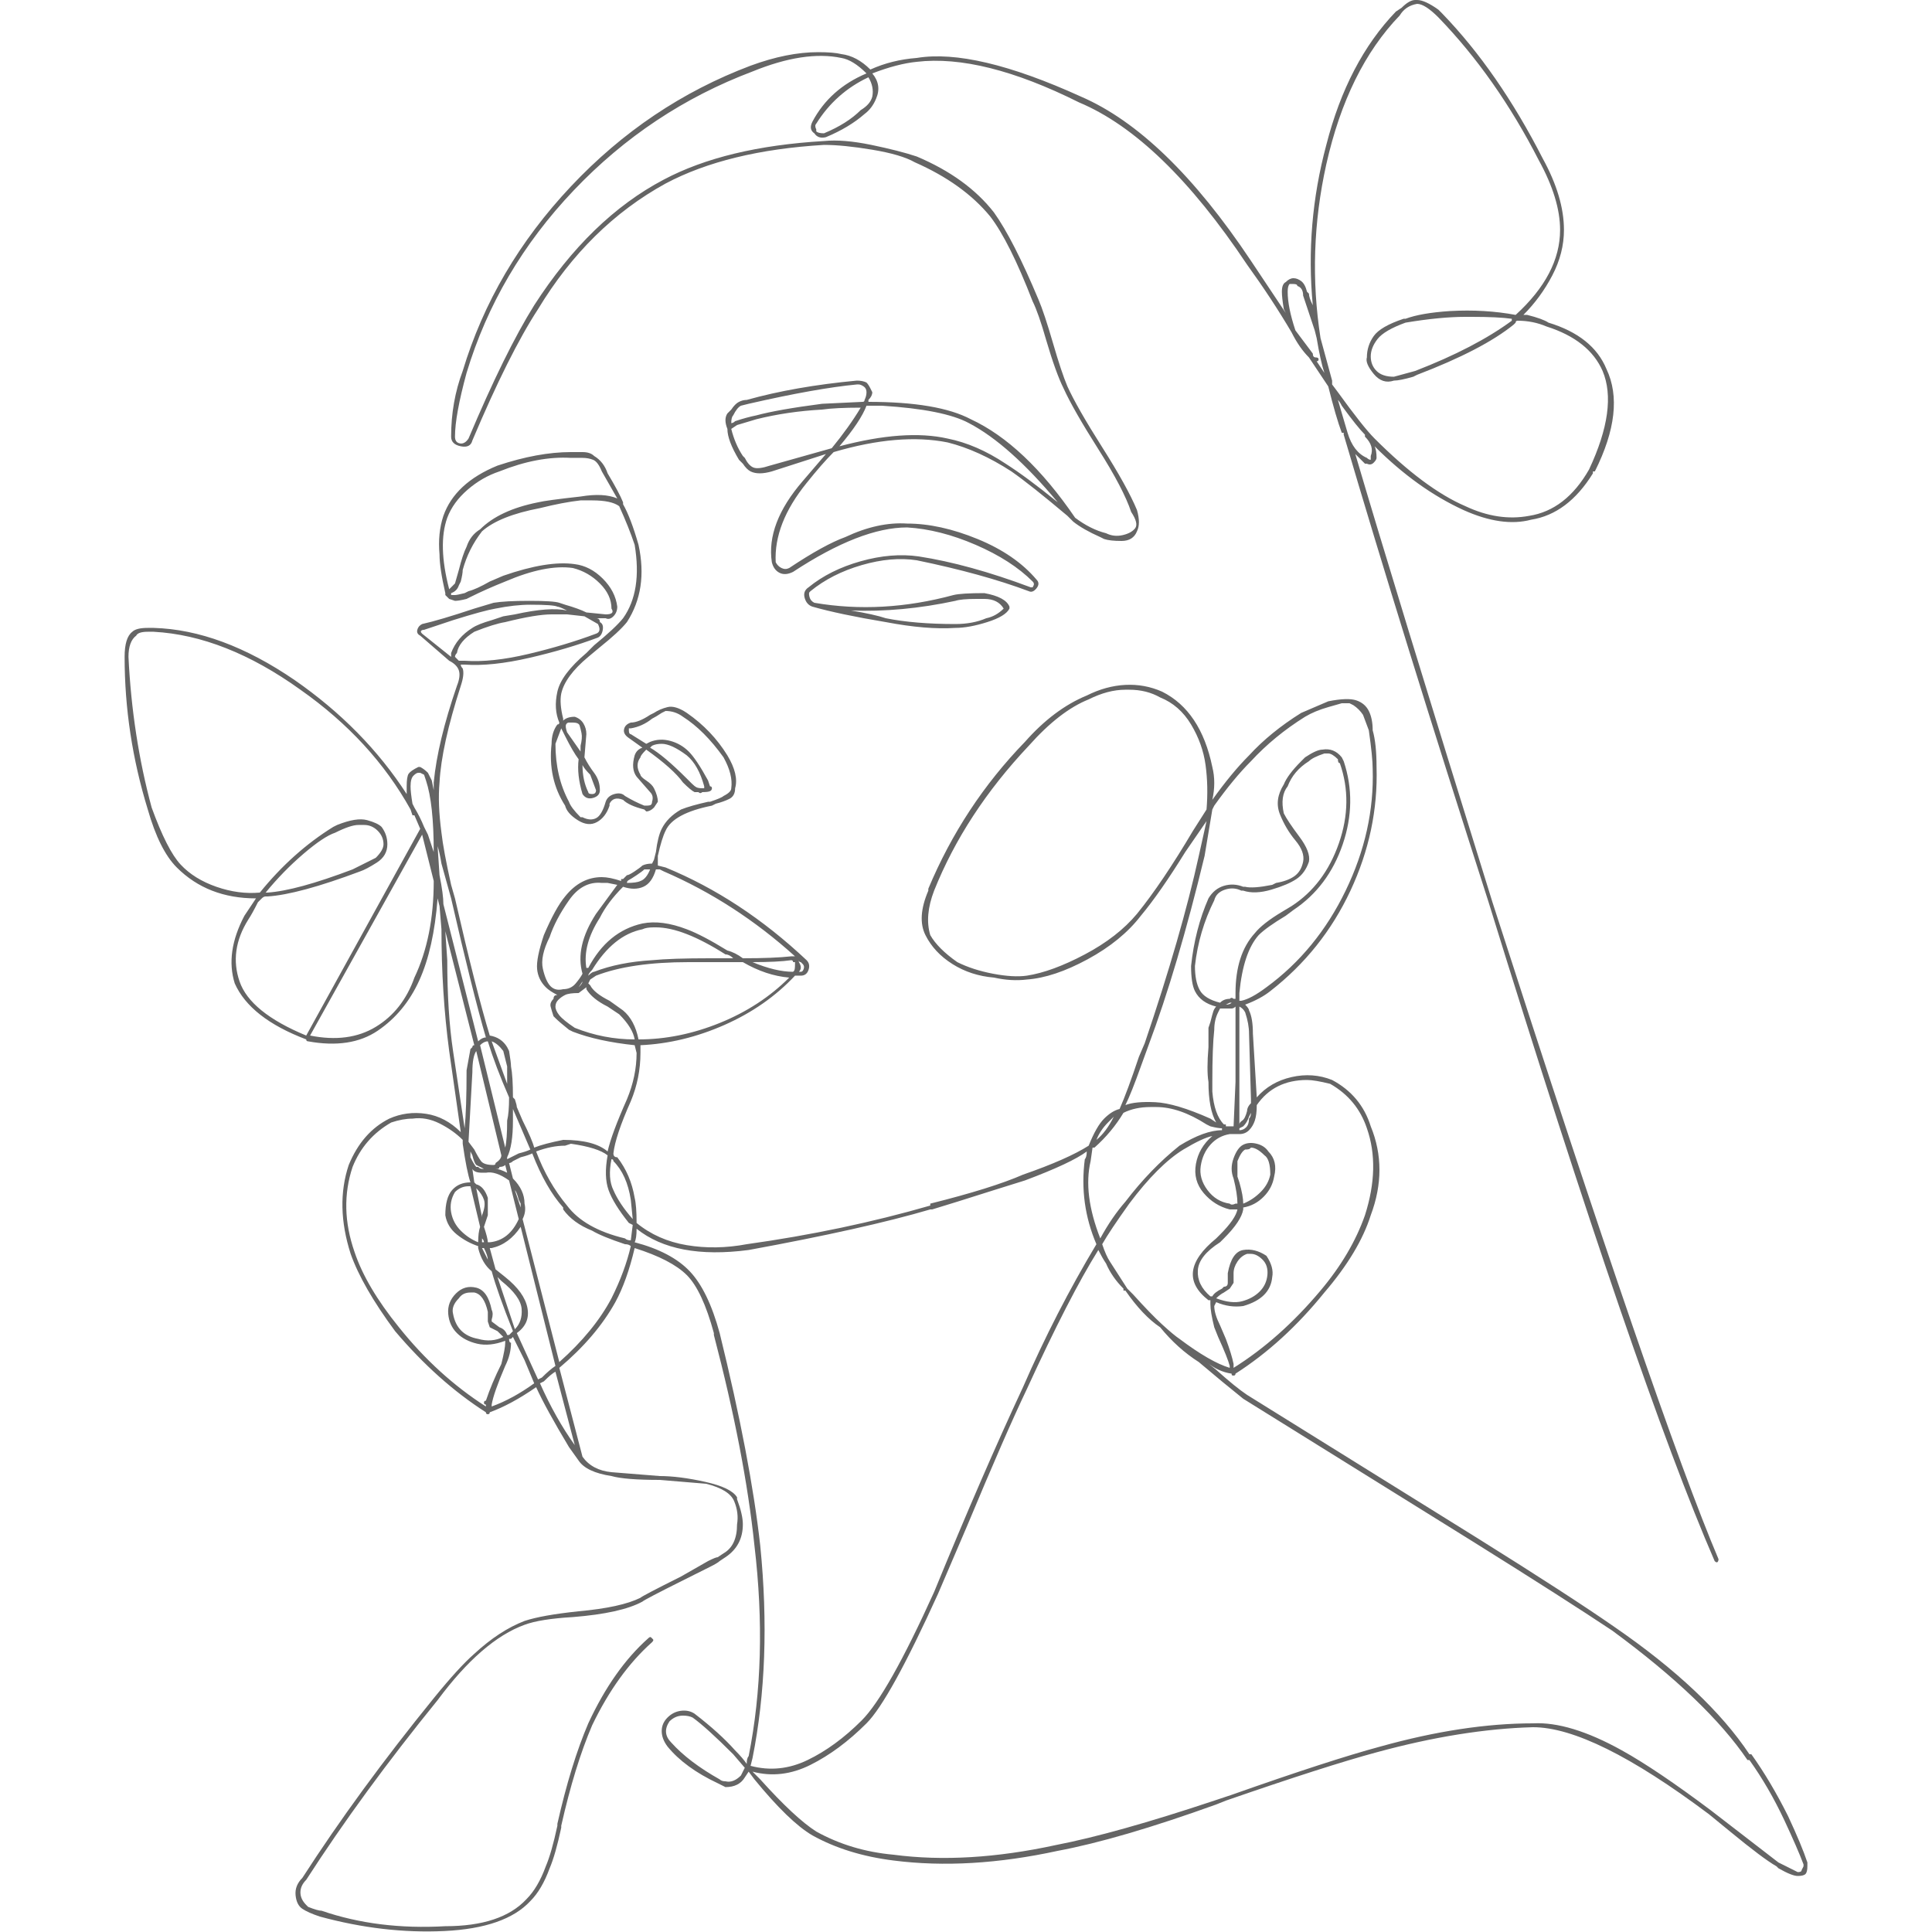 <svg width="442" height="442" viewBox="0 0 442 442" fill="none" xmlns="http://www.w3.org/2000/svg">
<g clip-path="url(#clip0_4009_1930)">
<path d="M324.206 -0.001C324.206 -0.001 324.059 -0.001 323.764 -0.001C322.88 -0.001 321.849 0.588 320.67 1.767L319.344 2.651C311.977 10.312 306.673 20.478 303.432 33.149C300.19 45.23 299.159 57.459 300.338 69.835C299.748 68.656 299.454 67.772 299.454 67.183L299.012 66.741C298.717 65.562 298.275 64.752 297.686 64.31C297.096 63.868 296.507 63.647 295.918 63.647C295.328 63.647 294.739 63.942 294.15 64.531C293.561 64.826 293.266 65.562 293.266 66.741C293.266 67.625 293.413 68.951 293.708 70.719L294.15 71.603L286.194 59.669C273.229 40.221 260.263 27.698 247.298 22.099C231.091 14.732 218.568 11.786 209.728 13.259C205.897 13.554 202.361 14.438 199.12 15.911C197.057 13.848 194.847 12.67 192.49 12.375C191.311 12.08 189.543 11.933 187.186 11.933C182.471 11.933 177.314 12.964 171.716 15.027C156.098 20.92 142.396 30.129 130.61 42.652C118.823 55.175 110.572 69.246 105.858 84.863C104.09 89.578 103.206 94.587 103.206 99.891C103.206 101.07 103.942 101.806 105.416 102.101C106.889 102.396 107.773 101.954 108.068 100.775C113.666 87.515 118.676 77.496 123.096 70.719C130.757 58.048 140.481 48.472 152.268 41.989C161.697 36.98 173.778 34.033 188.512 33.149C191.458 33.149 195.142 33.517 199.562 34.254C203.982 34.991 207.223 35.948 209.286 37.127C216.652 40.368 222.398 44.494 226.524 49.503C229.47 53.334 232.712 59.816 236.248 68.951C237.132 70.719 238.163 73.666 239.342 77.791C240.815 82.8 242.141 86.484 243.32 88.841C244.793 92.082 247.445 96.723 251.276 102.764C255.106 108.805 257.611 113.593 258.79 117.129C259.968 118.897 260.263 120.149 259.674 120.886C259.084 121.623 258.127 122.138 256.801 122.433C255.475 122.728 254.223 122.58 253.044 121.991C250.686 121.402 248.329 120.223 245.972 118.455C238.31 107.258 230.354 99.744 222.104 95.913C217.094 93.261 209.286 91.935 198.678 91.935V91.493C199.267 90.904 199.562 90.314 199.562 89.725L199.12 88.841C198.825 88.252 198.53 87.81 198.236 87.515C197.646 87.22 196.91 87.073 196.026 87.073C186.596 87.957 178.198 89.43 170.832 91.493C170.242 91.493 169.653 91.64 169.064 91.935C168.474 92.23 167.885 92.819 167.296 93.703L166.412 94.587C165.822 95.471 165.822 96.65 166.412 98.123C166.412 99.891 167.296 102.248 169.064 105.195L169.948 106.079C170.537 106.963 171.126 107.552 171.716 107.847C172.895 108.436 174.515 108.436 176.578 107.847L188.954 103.869L183.65 110.057C178.051 116.54 175.694 122.728 176.578 128.621C176.872 129.8 177.462 130.61 178.346 131.052C179.23 131.494 180.261 131.42 181.44 130.831C191.753 124.054 200.446 120.665 207.518 120.665C212.527 120.96 217.757 122.286 223.209 124.643C228.66 127 233.007 129.8 236.248 133.041C236.542 133.336 236.616 133.63 236.469 133.925C236.321 134.22 236.248 134.367 236.248 134.367H235.806C226.376 130.831 217.831 128.474 210.17 127.295C206.044 126.706 201.624 127.074 196.91 128.4C192.195 129.726 188.217 131.715 184.976 134.367C184.092 134.956 183.797 135.767 184.092 136.798C184.386 137.829 184.976 138.492 185.86 138.787C189.985 139.966 195.584 141.144 202.656 142.323C208.844 143.502 214.148 143.944 218.568 143.649C220.63 143.649 223.061 143.207 225.861 142.323C228.66 141.439 230.354 140.408 230.944 139.229V138.787C230.354 137.314 228.439 136.282 225.198 135.693C221.662 135.693 219.304 135.84 218.126 136.135C207.223 139.082 196.615 139.671 186.302 137.903C185.712 137.608 185.344 137.166 185.197 136.577C185.049 135.988 185.049 135.619 185.197 135.472C185.344 135.325 185.418 135.251 185.418 135.251C188.659 132.599 192.563 130.61 197.131 129.284C201.698 127.958 205.897 127.59 209.728 128.179C219.746 130.242 228.292 132.599 235.364 135.251C235.953 135.546 236.542 135.325 237.132 134.588C237.721 133.851 237.721 133.188 237.132 132.599C233.89 128.768 229.397 125.674 223.651 123.317C217.905 120.96 212.527 119.781 207.518 119.781C203.098 119.486 198.383 120.518 193.374 122.875C190.132 124.054 185.86 126.411 180.556 129.947C179.966 130.242 179.377 130.242 178.788 129.947C178.198 129.652 177.756 129.21 177.462 128.621C177.167 122.728 179.524 116.687 184.534 110.499C186.891 107.552 188.954 105.195 190.722 103.427C200.74 100.48 209.433 99.744 216.8 101.217C221.514 102.396 226.376 104.606 231.386 107.847C234.333 109.91 238.605 113.298 244.204 118.013L245.53 119.339C247.003 120.518 249.066 121.696 251.718 122.875L252.602 123.317C253.486 123.612 254.812 123.759 256.58 123.759C258.348 123.759 259.526 123.022 260.116 121.549C260.705 120.37 260.705 118.75 260.116 116.687C258.642 113.151 255.99 108.363 252.16 102.322C248.329 96.281 245.677 91.64 244.204 88.399C243.32 86.336 242.215 83.021 240.889 78.454C239.563 73.887 238.458 70.572 237.574 68.509C233.743 59.374 230.354 52.744 227.408 48.619C223.283 43.315 217.389 39.042 209.728 35.801C207.076 34.917 203.613 34.033 199.341 33.149C195.068 32.265 191.458 31.97 188.512 32.265C173.484 33.149 161.255 36.096 151.826 41.105C140.628 46.998 130.757 56.575 122.212 69.835C117.792 76.907 112.782 87.073 107.184 100.333C106.594 101.217 105.931 101.585 105.195 101.438C104.458 101.291 104.09 100.775 104.09 99.891C104.09 96.65 104.974 91.788 106.742 85.305C111.456 69.688 119.633 55.765 131.273 43.536C142.912 31.307 156.54 22.246 172.158 16.353C180.114 13.112 186.891 12.08 192.49 13.259C194.258 13.554 196.173 14.732 198.236 16.795C192.637 19.152 188.512 22.836 185.86 27.845C185.27 29.024 185.418 29.908 186.302 30.497C186.891 31.381 187.775 31.676 188.954 31.381C192.49 29.908 195.436 28.14 197.794 26.077C198.972 25.193 199.856 24.014 200.446 22.541C201.33 20.478 201.035 18.563 199.562 16.795C203.392 15.322 206.781 14.438 209.728 14.143C219.746 12.964 232.122 16.058 246.856 23.425C259.526 28.729 272.344 41.105 285.31 60.553C289.141 65.857 292.529 71.014 295.476 76.023C296.654 78.38 297.98 80.296 299.454 81.769L303.874 88.399C305.052 93.114 306.084 96.65 306.968 99.007C307.263 99.007 307.41 99.007 307.41 99.007V99.449C316.25 129.505 327.3 165.16 340.56 206.413C363.249 279.785 380.487 330.026 392.274 357.135C392.568 357.43 392.789 357.503 392.937 357.356C393.084 357.209 393.158 356.988 393.158 356.693C384.023 335.182 366.785 285.089 341.444 206.413C326.416 158.088 315.955 123.906 310.062 103.869C310.356 104.164 310.798 104.606 311.388 105.195L312.272 106.079H312.714C313.303 106.374 313.819 106.3 314.261 105.858C314.703 105.416 314.924 105.048 314.924 104.753C314.924 103.574 314.776 102.69 314.482 102.101C320.965 108.584 327.742 113.446 334.814 116.687C340.707 119.339 345.864 120.076 350.284 118.897C355.883 118.013 360.597 114.477 364.428 108.289V107.847H364.87C369.585 98.418 370.469 90.609 367.522 84.421C365.459 79.412 361.039 75.876 354.262 73.813C353.378 73.224 351.757 72.634 349.4 72.045H348.516C351.168 69.393 353.378 66.373 355.146 62.984C356.914 59.595 357.798 56.133 357.798 52.597C357.798 47.588 356.177 42.136 352.936 36.243C346.159 22.983 338.497 11.933 329.952 3.093L329.068 2.209C327.005 0.736 325.384 -0.001 324.206 -0.001ZM324.206 0.883C325.384 0.883 327.005 1.914 329.068 3.977C337.908 13.112 345.569 24.014 352.052 36.685C355.293 42.578 356.914 47.882 356.914 52.597C356.914 59.374 353.525 65.857 346.748 72.045C342.033 71.161 337.024 70.866 331.72 71.161C327.3 71.456 323.911 72.045 321.554 72.929H321.112C317.576 74.108 315.292 75.434 314.261 76.907C313.229 78.38 312.714 80.001 312.714 81.769C312.419 82.653 312.935 83.905 314.261 85.526C315.587 87.147 317.134 87.662 318.902 87.073C319.786 87.073 321.259 86.778 323.322 86.189L324.206 85.747C334.224 81.916 341.591 78.086 346.306 74.255L346.748 73.813C346.748 73.518 346.895 73.371 347.19 73.371C349.547 73.371 351.757 73.813 353.82 74.697C360.302 76.76 364.575 80.148 366.638 84.863C368.995 90.462 367.964 97.976 363.544 107.405C360.008 113.593 355.44 117.129 349.842 118.013C345.127 118.897 340.265 118.16 335.256 115.803C329.068 113.151 322.143 107.994 314.482 100.333C312.714 98.565 309.915 95.029 306.084 89.725L304.758 87.957V87.073L302.106 77.349C300.043 64.089 300.485 50.829 303.432 37.569C306.673 23.13 312.272 11.786 320.228 3.535C321.112 2.062 322.438 1.178 324.206 0.883ZM198.678 17.679C199.562 19.152 199.856 20.626 199.562 22.099C199.267 23.278 198.383 24.309 196.91 25.193C194.847 27.256 192.048 29.024 188.512 30.497C187.628 30.497 187.038 30.35 186.744 30.055V29.613C186.449 29.024 186.449 28.582 186.744 28.287C189.69 23.572 193.668 20.036 198.678 17.679ZM295.918 64.973C296.507 64.973 296.802 65.12 296.802 65.415C297.686 65.71 298.128 66.446 298.128 67.625C298.717 69.393 299.601 72.045 300.78 75.581L301.222 77.349C301.811 80.885 302.401 83.537 302.99 85.305L301.222 82.653C301.516 82.653 301.664 82.506 301.664 82.211C301.664 81.916 301.443 81.769 301.001 81.769C300.559 81.769 300.338 81.474 300.338 80.885L296.36 75.581C295.181 72.045 294.592 69.098 294.592 66.741C294.592 65.857 294.739 65.268 295.034 64.973H295.918ZM336.582 72.487C340.707 72.487 343.801 72.634 345.864 72.929V73.371C340.265 77.496 332.898 81.327 323.764 84.863L318.902 86.189C317.134 86.189 315.808 85.747 314.924 84.863C314.04 83.979 313.598 82.874 313.598 81.548C313.598 80.222 314.113 78.896 315.145 77.57C316.176 76.244 318.312 74.992 321.554 73.813C326.858 72.929 331.425 72.487 335.256 72.487H336.582ZM196.468 87.957C196.762 87.957 197.131 88.104 197.573 88.399C198.015 88.694 198.236 89.136 198.236 89.725C198.236 90.314 198.088 90.904 197.794 91.493C197.794 91.788 197.646 91.935 197.352 91.935L188.07 92.377C181.292 93.261 176.283 94.145 173.042 95.029C171.568 95.324 169.948 95.766 168.18 96.355C167.885 96.65 167.59 96.797 167.296 96.797C167.296 95.913 167.443 95.324 167.738 95.029C168.327 93.85 168.916 93.114 169.506 92.819L171.274 92.377C181.587 90.02 189.838 88.546 196.026 87.957H196.468ZM306.084 91.493C306.379 91.788 306.673 92.23 306.968 92.819C309.325 96.06 311.093 98.27 312.272 99.449V99.891C313.745 101.364 314.187 102.838 313.598 104.311V105.195C313.303 105.195 313.009 105.048 312.714 104.753C310.651 103.869 309.178 101.954 308.294 99.007L306.084 91.493ZM200.004 92.819C200.593 92.819 201.182 92.819 201.772 92.819C211.201 93.408 217.831 94.734 221.662 96.797C227.85 100.038 234.627 106.079 241.994 114.919C237.279 111.088 233.301 108.142 230.06 106.079C225.64 103.132 221.22 101.217 216.8 100.333C210.317 98.86 202.066 99.449 192.048 102.101C195.289 98.27 197.352 95.176 198.236 92.819H200.004ZM196.91 93.261C195.142 96.208 192.932 99.302 190.28 102.543L176.136 106.521C174.368 107.11 173.115 107.258 172.379 106.963C171.642 106.668 170.979 105.932 170.39 104.753L169.948 104.311C168.769 102.543 167.885 100.48 167.296 98.123L168.622 97.239L173.042 95.913C177.756 94.734 182.766 93.998 188.07 93.703C190.132 93.408 193.079 93.261 196.91 93.261ZM132.82 103.427C132.23 103.427 131.494 103.427 130.61 103.427C125.6 103.427 120.002 104.458 113.814 106.521C107.331 109.173 103.206 113.004 101.438 118.013C100.554 120.665 100.259 123.612 100.554 126.853C100.554 128.916 100.996 131.862 101.88 135.693V136.135L102.764 137.019L104.09 137.461C104.679 137.461 105.563 137.314 106.742 137.019L107.626 136.577C109.983 135.398 112.635 134.22 115.582 133.041C121.77 130.389 126.926 129.358 131.052 129.947C133.409 130.536 135.472 131.715 137.24 133.483C139.008 135.251 139.892 137.166 139.892 139.229C140.481 140.113 140.039 140.555 138.566 140.555L134.146 140.113C132.967 139.524 131.346 138.934 129.284 138.345L127.958 137.903C127.074 137.608 124.79 137.461 121.107 137.461C117.423 137.461 114.698 137.608 112.93 137.903L108.51 139.229C103.206 140.997 99.228 142.176 96.576 142.765C95.987 143.06 95.618 143.502 95.471 144.091C95.323 144.68 95.544 145.122 96.134 145.417L102.764 151.163C103.942 151.752 104.679 152.489 104.974 153.373C105.268 154.257 105.121 155.436 104.532 156.909C101.585 165.454 99.817 172.821 99.228 179.009V180.777L98.786 178.567L97.902 176.799C97.312 176.21 96.723 175.768 96.134 175.473H95.692C94.513 176.062 93.776 176.578 93.482 177.02C93.187 177.462 93.04 178.42 93.04 179.893V181.661C86.557 171.642 78.012 162.95 67.404 155.583C56.206 147.922 45.451 143.944 35.138 143.649H33.812C32.044 143.649 30.865 143.944 30.276 144.533C29.097 145.417 28.508 147.332 28.508 150.279C28.508 162.066 30.276 173.705 33.812 185.197C35.58 191.385 37.79 195.805 40.442 198.457C45.157 203.172 51.197 205.529 58.564 205.529L55.912 209.507C52.965 215.106 52.228 220.262 53.702 224.977C56.059 230.281 61.511 234.554 70.056 237.795C70.056 238.09 70.203 238.237 70.498 238.237C76.981 239.416 82.284 238.605 86.41 235.806C90.535 233.007 93.703 229.176 95.913 224.314C98.123 219.452 99.522 213.19 100.112 205.529L100.554 207.297L100.996 212.601C100.996 222.325 101.585 231.607 102.764 240.447L105.416 259.011C103.058 256.654 100.406 255.254 97.46 254.812C94.513 254.37 91.714 254.738 89.062 255.917C84.936 257.98 81.843 261.516 79.78 266.525C77.717 272.713 77.865 279.49 80.222 286.857C81.99 291.866 85.379 297.76 90.388 304.537C96.871 312.198 103.795 318.386 111.162 323.101C111.162 323.396 111.309 323.543 111.604 323.543C111.898 323.543 112.046 323.396 112.046 323.101C115.287 321.922 118.823 320.007 122.654 317.355C124.127 320.596 126.632 325.164 130.168 331.057L132.378 334.151C133.556 335.919 136.061 337.098 139.892 337.687C141.954 338.276 145.638 338.571 150.942 338.571L161.55 339.455C165.086 340.339 167.222 341.665 167.959 343.433C168.695 345.201 168.916 346.969 168.622 348.737C168.622 351.978 167.59 354.188 165.528 355.367L164.202 356.251C163.907 356.251 163.17 356.546 161.992 357.135L155.804 360.671C149.91 363.618 146.816 365.238 146.522 365.533C143.575 367.006 138.86 368.038 132.378 368.627C126.779 369.216 122.654 369.953 120.002 370.837C116.171 372.31 112.34 374.815 108.51 378.351C106.152 380.414 103.058 383.802 99.228 388.517C87.736 402.661 77.717 416.363 69.172 429.623C67.993 430.802 67.478 432.128 67.625 433.601C67.772 435.074 68.288 436.106 69.172 436.695C70.056 437.284 71.382 437.874 73.15 438.463C82.874 441.115 92.377 442.22 101.659 441.778C110.941 441.336 117.497 439.052 121.328 434.927C123.096 433.159 124.569 430.654 125.748 427.413C126.632 425.35 127.516 422.256 128.4 418.131V417.689C130.462 408.554 132.82 400.893 135.472 394.705C139.302 386.749 143.87 380.414 149.174 375.699C149.468 375.404 149.542 375.183 149.395 375.036C149.247 374.889 149.1 374.741 148.953 374.594C148.805 374.447 148.584 374.52 148.29 374.815C142.986 379.53 138.418 386.012 134.588 394.263C131.936 400.451 129.578 408.112 127.516 417.247V417.689C126.632 421.814 125.748 424.908 124.864 426.971C123.685 430.212 122.212 432.717 120.444 434.485C116.613 438.61 110.425 440.673 101.88 440.673C91.567 441.262 82.137 440.084 73.592 437.137C73.002 437.137 71.971 436.842 70.498 436.253L70.056 435.811C69.172 434.927 68.73 433.969 68.73 432.938C68.73 431.907 69.172 430.949 70.056 430.065C78.601 416.805 88.62 403.103 100.112 388.959C106.889 379.824 113.519 374.078 120.002 371.721C122.359 370.837 126.042 370.248 131.052 369.953C138.418 369.364 143.722 368.185 146.964 366.417C147.258 366.122 150.352 364.502 156.246 361.555L162.434 358.461C163.612 357.872 164.349 357.43 164.644 357.135L165.97 356.251C168.622 354.483 169.948 351.978 169.948 348.737C169.948 347.264 169.506 345.348 168.622 342.991V342.549C167.738 341.076 165.307 339.897 161.329 339.013C157.351 338.129 153.888 337.687 150.942 337.687L139.892 336.803C136.945 336.508 134.735 335.33 133.262 333.267L127.958 312.935C133.556 308.22 137.829 303.211 140.776 297.907C142.544 294.666 144.017 290.54 145.196 285.531C150.794 287.299 154.772 289.362 157.13 291.719C159.487 294.076 161.55 298.496 163.318 304.979V305.421C168.032 323.396 171.126 339.455 172.6 353.599C174.662 370.984 174.22 387.044 171.274 401.777C170.979 402.072 170.832 402.661 170.832 403.545C170.242 402.661 169.358 401.63 168.18 400.451C165.822 397.799 162.729 395 158.898 392.053C158.014 391.464 156.982 391.243 155.804 391.39C154.625 391.537 153.594 392.053 152.71 392.937C151.826 393.821 151.384 394.852 151.384 396.031C151.384 397.21 151.826 398.388 152.71 399.567C155.362 402.808 159.192 405.608 164.202 407.965L165.97 408.849C168.032 408.849 169.506 408.112 170.39 406.639L171.274 405.313L172.6 407.081C177.904 413.564 182.324 417.836 185.86 419.899C191.164 422.846 197.352 424.761 204.424 425.645C215.916 427.118 228.439 426.382 241.994 423.435C251.423 421.667 263.505 418.131 278.238 412.827L280.448 411.943C295.771 406.639 307.263 402.956 314.924 400.893C327.889 397.357 339.823 395.442 350.726 395.147C359.861 395.147 373.268 401.777 390.948 415.037L395.81 419.015C400.819 423.14 404.355 425.792 406.418 426.971L406.86 427.413C408.922 428.592 410.396 429.181 411.28 429.181C412.164 429.181 412.753 429.034 413.048 428.739C413.342 428.444 413.49 427.855 413.49 426.971V426.087C412.606 423.435 411.133 419.899 409.07 415.479C406.418 410.175 403.618 405.46 400.672 401.335H400.23C393.747 391.611 383.434 381.887 369.29 372.163C362.512 367.448 352.052 360.671 337.908 351.831L285.31 319.123C283.542 317.944 281.184 316.029 278.238 313.377L276.028 311.609C277.796 313.082 279.711 313.966 281.774 314.261C281.774 314.261 281.774 314.335 281.774 314.482C281.774 314.629 281.921 314.703 282.216 314.703C282.51 314.703 282.658 314.556 282.658 314.261C290.024 309.546 296.802 303.358 302.99 295.697C308.294 289.509 311.83 283.616 313.598 278.017C316.25 270.945 316.25 264.168 313.598 257.685C312.125 252.97 309.178 249.434 304.758 247.077C301.811 245.898 298.717 245.677 295.476 246.414C292.234 247.151 289.582 248.698 287.52 251.055L286.636 236.469C286.636 234.112 286.341 232.344 285.752 231.165C285.752 230.87 285.457 230.428 284.868 229.839C287.225 228.955 289.141 227.924 290.614 226.745C298.57 220.557 304.684 212.896 308.957 203.761C313.229 194.626 315.219 185.197 314.924 175.473C314.924 171.937 314.629 169.138 314.04 167.075C314.04 165.307 313.745 163.834 313.156 162.655C312.566 161.476 311.609 160.666 310.283 160.224C308.957 159.782 306.82 159.856 303.874 160.445L297.686 163.097C292.971 166.044 288.993 169.285 285.752 172.821C283.1 175.473 280.301 178.862 277.354 182.987C277.943 180.335 277.943 177.83 277.354 175.473C275.586 166.928 271.755 161.182 265.862 158.235C263.21 157.056 260.41 156.541 257.464 156.688C254.517 156.835 251.57 157.646 248.624 159.119C243.615 161.182 238.9 164.718 234.48 169.727C225.05 179.451 217.684 190.648 212.38 203.319V203.761C210.612 207.886 210.391 211.275 211.717 213.927C213.043 216.579 215.105 218.789 217.905 220.557C220.704 222.325 223.872 223.356 227.408 223.651C230.06 224.24 232.564 224.388 234.922 224.093C239.047 223.798 243.688 222.251 248.845 219.452C254.001 216.653 258.053 213.338 261 209.507C263.946 205.971 267.335 201.109 271.166 194.921L276.028 187.849L274.26 195.805C271.608 207.886 267.482 222.178 261.884 238.679L260.558 241.773C258.79 247.077 257.316 251.055 256.138 253.707C254.959 254.002 253.78 254.738 252.602 255.917C251.423 257.096 250.244 259.158 249.066 262.105C245.824 264.168 240.815 266.378 234.038 268.735C229.323 270.798 222.251 273.008 212.822 275.365V275.807C199.562 279.638 185.565 282.584 170.832 284.647C166.117 285.531 161.55 285.605 157.13 284.868C152.71 284.131 148.879 282.437 145.638 279.785C145.638 277.133 145.49 275.218 145.196 274.039C144.606 270.503 143.28 267.409 141.218 264.757C140.628 264.757 140.334 264.462 140.334 263.873C140.628 261.221 141.954 257.243 144.312 251.939C145.785 248.403 146.522 244.72 146.522 240.889V239.121C153.004 238.826 159.413 237.279 165.749 234.48C172.084 231.681 177.462 227.924 181.882 223.209H183.208C184.092 223.209 184.681 222.767 184.976 221.883C185.27 220.999 185.123 220.262 184.534 219.673C174.515 210.244 163.76 203.172 152.268 198.457L150.5 198.015V195.805C151.089 193.153 151.678 191.238 152.268 190.059C153.446 187.407 156.982 185.492 162.876 184.313L163.76 183.871C164.938 183.576 165.97 183.208 166.854 182.766C167.738 182.324 168.18 181.514 168.18 180.335C168.769 178.272 168.18 175.768 166.412 172.821C164.054 168.99 160.96 165.749 157.13 163.097C155.362 161.918 153.888 161.476 152.71 161.771C151.531 162.066 150.5 162.508 149.616 163.097L148.732 163.539C146.964 164.718 145.49 165.307 144.312 165.307C143.428 165.602 142.912 166.117 142.765 166.854C142.617 167.591 142.986 168.254 143.87 168.843L146.964 171.053C146.08 171.348 145.49 171.937 145.196 172.821C144.606 174.884 144.754 176.504 145.638 177.683L148.732 181.219C149.321 181.808 149.468 182.545 149.174 183.429C149.174 183.724 149.1 183.945 148.953 184.092C148.805 184.239 148.437 184.313 147.848 184.313H147.406C145.932 183.724 144.459 182.987 142.986 182.103C142.396 181.514 141.586 181.366 140.555 181.661C139.523 181.956 138.86 182.545 138.566 183.429C137.976 185.492 137.24 186.744 136.356 187.186C135.472 187.628 134.44 187.554 133.262 186.965H132.82C131.346 185.492 130.462 184.313 130.168 183.429C128.105 179.598 127.074 175.178 127.074 170.169L128.4 166.633L129.284 168.401C130.462 170.758 131.494 172.526 132.378 173.705C132.083 176.062 132.378 178.714 133.262 181.661C133.851 182.545 134.661 182.84 135.693 182.545C136.724 182.25 137.24 181.661 137.24 180.777C137.24 179.304 136.798 177.978 135.914 176.799C135.03 175.62 134.293 174.442 133.704 173.263L134.146 167.959C134.146 167.075 133.925 166.265 133.483 165.528C133.041 164.791 132.378 164.276 131.494 163.981C130.315 163.981 129.431 164.276 128.842 164.865V164.423C128.252 162.066 128.105 160.15 128.4 158.677C128.989 156.025 131.052 153.226 134.588 150.279L137.24 148.069C140.186 145.712 142.249 143.796 143.428 142.323C146.669 137.314 147.553 131.42 146.08 124.643C144.901 120.518 143.722 117.424 142.544 115.361V114.919C141.954 113.446 140.776 111.236 139.008 108.289C138.418 106.521 137.387 105.195 135.914 104.311C135.324 103.722 134.44 103.427 133.262 103.427H132.82ZM132.82 104.753C133.114 104.753 133.262 104.753 133.262 104.753C134.146 104.753 134.956 104.9 135.693 105.195C136.429 105.49 137.092 106.374 137.682 107.847L141.218 114.035C139.155 113.151 136.356 113.004 132.82 113.593C127.516 114.182 124.274 114.624 123.096 114.919C117.202 116.098 112.782 118.16 109.836 121.107C108.362 121.991 107.331 123.317 106.742 125.085C106.152 126.264 105.563 128.032 104.974 130.389L104.09 133.483L102.764 134.809C100.996 128.032 100.848 122.58 102.322 118.455C103.206 116.098 104.753 113.961 106.963 112.046C109.173 110.131 111.604 108.731 114.256 107.847C120.149 105.49 125.6 104.458 130.61 104.753H132.82ZM135.472 114.477C138.418 114.477 140.481 114.919 141.66 115.803C143.133 119.044 144.312 121.991 145.196 124.643C146.374 131.715 145.49 137.314 142.544 141.439C141.365 142.912 139.155 144.975 135.914 147.627L134.146 149.395C130.315 152.636 128.105 155.583 127.516 158.235C126.926 160.887 127.074 163.244 127.958 165.307C127.958 165.602 127.81 165.749 127.516 165.749C126.632 166.928 126.19 168.401 126.19 170.169C125.6 175.473 126.632 180.188 129.284 184.313C129.578 185.492 130.536 186.597 132.157 187.628C133.777 188.659 135.251 188.807 136.577 188.07C137.903 187.333 138.86 186.081 139.45 184.313V183.871C140.039 182.692 141.07 182.398 142.544 182.987C143.428 183.871 145.048 184.608 147.406 185.197L147.848 185.639C148.437 185.639 149.026 185.344 149.616 184.755L150.5 183.429C150.5 182.545 150.205 181.514 149.616 180.335C149.321 179.746 148.732 179.156 147.848 178.567C146.964 177.978 146.522 177.536 146.522 177.241C145.638 175.768 145.638 174.442 146.522 173.263C146.522 172.968 146.964 172.379 147.848 171.495C151.973 174.442 154.772 176.946 156.246 179.009C157.424 180.188 158.308 180.924 158.898 181.219H159.782C160.076 181.514 160.371 181.514 160.666 181.219C161.55 181.219 162.139 181.145 162.434 180.998C162.728 180.851 162.876 180.63 162.876 180.335C162.876 180.04 162.728 179.893 162.434 179.893L161.992 178.567C160.224 175.326 158.75 173.116 157.572 171.937C156.393 170.758 154.993 169.948 153.373 169.506C151.752 169.064 150.205 169.138 148.732 169.727L147.848 170.169L144.312 167.959C144.017 167.959 143.87 167.664 143.87 167.075V166.633C143.87 166.633 144.017 166.633 144.312 166.633C146.08 166.338 147.7 165.602 149.174 164.423C149.763 164.128 150.5 163.686 151.384 163.097L152.268 162.655C153.741 162.655 155.067 163.097 156.246 163.981C159.487 166.044 162.581 169.138 165.528 173.263C167.001 175.915 167.59 178.272 167.296 180.335C167.296 180.924 166.706 181.514 165.528 182.103C165.233 182.398 164.202 182.84 162.434 183.429H161.992C159.34 184.018 157.277 184.608 155.804 185.197C153.741 186.376 152.268 187.849 151.384 189.617C150.794 190.796 150.352 192.564 150.058 194.921L149.616 196.689L149.174 197.573C148.29 197.573 147.553 197.72 146.964 198.015C146.669 198.31 146.08 198.752 145.196 199.341C144.312 199.93 143.722 200.225 143.428 200.225L142.544 201.109C142.544 201.109 142.47 201.109 142.323 201.109C142.175 201.109 142.102 201.109 142.102 201.109V201.551C140.334 200.962 138.86 200.667 137.682 200.667C134.44 200.667 131.641 202.14 129.284 205.087C127.81 206.855 126.19 209.802 124.422 213.927C123.243 217.463 122.727 220.041 122.875 221.662C123.022 223.283 123.685 224.682 124.864 225.861C125.453 226.45 126.337 227.04 127.516 227.629C126.926 227.629 126.632 227.924 126.632 228.513C126.042 229.102 125.821 229.692 125.969 230.281C126.116 230.87 126.337 231.607 126.632 232.491L127.074 232.933C127.663 233.522 128.694 234.406 130.168 235.585L131.052 236.027C134.882 237.5 139.597 238.532 145.196 239.121L145.638 240.889C145.638 244.425 144.901 247.961 143.428 251.497C141.07 256.801 139.597 260.779 139.008 263.431C136.945 261.663 133.556 260.779 128.842 260.779C125.895 261.368 123.685 261.958 122.212 262.547C121.917 261.368 121.033 259.306 119.56 256.359L118.234 253.265C118.234 252.97 118.086 252.381 117.792 251.497L117.35 251.055C117.35 247.814 117.202 245.456 116.908 243.983C116.908 243.394 116.76 242.215 116.466 240.447L116.024 239.563C115.14 238.09 113.814 237.206 112.046 236.911C109.983 230.134 107.331 219.673 104.09 205.529L103.206 202.435C102.027 197.131 101.29 193.153 100.996 190.501C100.406 186.081 100.259 182.25 100.554 179.009C100.848 173.41 102.469 166.044 105.416 156.909C106.005 155.141 106.152 153.815 105.858 152.931C105.563 152.636 105.416 152.342 105.416 152.047H106.3C110.425 152.342 115.361 151.826 121.107 150.5C126.853 149.174 132.083 147.627 136.798 145.859C137.387 145.564 137.755 144.975 137.903 144.091C138.05 143.207 137.829 142.618 137.24 142.323C137.24 141.734 136.945 141.439 136.356 141.439H138.566C139.155 141.734 139.744 141.586 140.334 140.997C140.923 140.408 141.218 139.671 141.218 138.787C140.923 136.43 139.818 134.293 137.903 132.378C135.987 130.463 133.851 129.358 131.494 129.063C127.368 128.474 121.917 129.358 115.14 131.715L112.046 133.041C109.983 134.22 108.362 134.956 107.184 135.251L106.3 135.693C105.121 135.988 104.384 136.135 104.09 136.135H103.206V135.693C104.09 135.398 104.679 134.809 104.974 133.925L105.416 133.041C105.71 131.862 105.858 130.978 105.858 130.389C106.742 127.148 108.215 124.201 110.278 121.549C112.93 119.192 117.35 117.424 123.538 116.245C127.074 115.361 130.168 114.772 132.82 114.477H135.472ZM223.43 137.019C224.019 137.019 224.608 137.019 225.198 137.019C227.26 137.019 228.734 137.756 229.618 139.229C228.439 140.408 227.113 141.144 225.64 141.439C223.577 142.323 221.22 142.765 218.568 142.765C212.38 142.765 207.076 142.323 202.656 141.439C200.888 140.85 198.236 140.26 194.7 139.671C202.361 139.966 210.317 139.229 218.568 137.461C219.452 137.166 221.072 137.019 223.43 137.019ZM121.328 138.345C124.864 138.345 126.926 138.492 127.516 138.787C127.81 138.787 128.547 139.082 129.726 139.671C127.074 139.082 123.096 139.376 117.792 140.555L115.14 140.997L112.488 141.881C110.425 142.47 108.952 143.06 108.068 143.649C105.71 145.122 104.09 147.038 103.206 149.395V150.279L96.576 144.975C96.281 144.68 96.207 144.459 96.355 144.312C96.502 144.165 96.723 144.091 97.018 144.091L103.648 141.881C108.362 140.408 111.604 139.524 113.372 139.229C116.318 138.64 118.97 138.345 121.328 138.345ZM127.074 140.555C127.958 140.555 128.842 140.555 129.726 140.555L133.704 140.997L136.798 142.765C137.387 143.944 137.24 144.68 136.356 144.975C131.641 146.743 126.484 148.29 120.886 149.616C115.287 150.942 110.425 151.458 106.3 151.163H104.974L104.09 150.279C104.09 149.984 104.237 149.69 104.532 149.395C104.826 147.627 106.152 146.006 108.51 144.533C111.456 143.354 113.814 142.618 115.582 142.323C120.296 141.144 123.832 140.555 126.19 140.555H127.074ZM33.812 144.533C34.401 144.533 34.843 144.533 35.138 144.533C46.041 145.122 57.238 149.542 68.73 157.793C79.632 165.454 88.031 174.589 93.924 185.197L94.366 186.523H94.808L96.134 189.617L70.056 236.911C61.511 233.375 56.428 229.25 54.807 224.535C53.186 219.82 53.849 215.106 56.796 210.391C57.385 209.507 58.122 208.181 59.006 206.413L59.89 205.529C60.184 205.234 60.479 205.087 60.774 205.087C61.069 205.087 61.216 205.087 61.216 205.087C65.93 204.792 73.002 202.877 82.432 199.341C83.316 199.046 84.568 198.383 86.189 197.352C87.809 196.321 88.62 194.921 88.62 193.153C88.62 191.68 88.178 190.354 87.294 189.175C86.704 188.586 85.6 188.07 83.979 187.628C82.358 187.186 80.075 187.554 77.128 188.733L76.244 189.175C70.056 193.006 64.457 198.015 59.448 204.203C56.206 204.498 52.892 204.056 49.503 202.877C46.114 201.698 43.389 200.004 41.326 197.794C39.263 195.584 37.053 191.238 34.696 184.755C31.749 173.852 29.981 162.36 29.392 150.279C29.392 147.922 29.981 146.301 31.16 145.417C31.454 144.828 32.339 144.533 33.812 144.533ZM258.348 157.793C261 157.793 263.357 158.382 265.42 159.561C268.367 160.74 270.724 162.802 272.492 165.749C274.26 168.696 275.365 171.79 275.807 175.031C276.249 178.272 276.322 181.661 276.028 185.197L272.934 190.059C268.219 198.015 263.946 204.35 260.116 209.065C257.169 212.601 253.191 215.695 248.182 218.347C243.172 220.999 238.752 222.62 234.922 223.209C232.859 223.504 230.281 223.356 227.187 222.767C224.093 222.178 221.367 221.294 219.01 220.115C216.063 218.052 214 215.99 212.822 213.927C211.938 210.98 212.232 207.592 213.706 203.761C218.42 191.974 225.64 180.924 235.364 170.611C240.078 165.307 244.646 161.771 249.066 160.003C252.012 158.53 254.812 157.793 257.464 157.793H258.348ZM307.852 160.887C308.147 160.887 308.441 160.887 308.736 160.887L309.62 161.329C310.504 161.918 311.241 162.655 311.83 163.539L313.156 167.075C313.745 171.2 314.04 174.147 314.04 175.915C314.334 185.344 312.272 194.626 307.852 203.761C303.432 212.896 297.391 220.262 289.73 225.861C287.372 227.629 285.457 228.66 283.984 228.955H283.542V227.187C284.131 220.999 285.604 216.579 287.962 213.927C289.141 212.748 291.203 211.275 294.15 209.507L295.918 208.181C301.222 204.645 304.979 199.636 307.189 193.153C309.399 186.67 309.473 180.335 307.41 174.147L306.968 173.263C305.789 171.79 304.316 171.2 302.548 171.495C301.664 171.495 300.338 172.084 298.57 173.263L297.686 174.147C295.623 176.21 294.297 177.978 293.708 179.451C292.234 181.808 291.94 184.092 292.824 186.302C293.708 188.512 294.886 190.501 296.36 192.269C297.833 194.037 298.423 195.658 298.128 197.131C297.833 198.604 297.17 199.709 296.139 200.446C295.108 201.183 293.708 201.698 291.94 201.993L291.056 202.435C288.109 203.024 286.046 203.172 284.868 202.877H284.426C282.952 202.288 281.479 202.214 280.006 202.656C278.533 203.098 277.354 204.056 276.47 205.529C274.407 210.244 273.081 215.4 272.492 220.999C272.492 223.651 272.786 225.566 273.376 226.745C274.26 228.513 275.88 229.692 278.238 230.281C277.943 230.576 277.722 230.944 277.575 231.386C277.427 231.828 277.206 232.638 276.912 233.817L276.47 235.143V239.563C276.175 243.099 276.175 245.751 276.47 247.519C276.47 251.644 277.059 254.738 278.238 256.801L276.912 255.917C271.608 253.56 267.409 252.307 264.315 252.16C261.221 252.013 258.937 252.234 257.464 252.823C258.348 251.055 259.526 248.108 261 243.983L262.768 239.121C267.188 227.334 271.46 212.896 275.586 195.805L277.354 185.197L277.796 184.313C280.742 180.188 283.542 176.799 286.194 174.147C289.73 170.316 293.855 166.928 298.57 163.981C300.043 163.097 301.811 162.36 303.874 161.771L306.968 160.887H307.852ZM130.61 165.307C130.904 165.307 131.052 165.307 131.052 165.307C131.936 165.307 132.451 165.528 132.599 165.97C132.746 166.412 132.893 167.001 133.041 167.738C133.188 168.475 133.114 169.432 132.82 170.611V171.937L129.726 167.517C129.431 166.633 129.357 166.044 129.505 165.749C129.652 165.454 129.873 165.307 130.168 165.307C130.462 165.307 130.61 165.307 130.61 165.307ZM151.384 170.169C152.857 170.169 154.772 171.053 157.13 172.821C158.898 174.294 160.224 176.652 161.108 179.893C161.108 180.188 161.108 180.335 161.108 180.335H160.666C160.076 180.335 159.634 180.261 159.34 180.114C159.045 179.967 158.677 179.672 158.235 179.23C157.793 178.788 157.424 178.42 157.13 178.125C153.594 174.589 150.794 172.232 148.732 171.053L149.174 170.611C149.763 170.316 150.5 170.169 151.384 170.169ZM303.432 172.379C303.727 172.379 303.874 172.379 303.874 172.379C304.463 172.379 305.2 172.821 306.084 173.705C306.084 174.294 306.231 174.589 306.526 174.589C308.589 180.482 308.515 186.597 306.305 192.932C304.095 199.267 300.485 204.056 295.476 207.297L293.266 208.623C290.319 210.391 288.257 212.012 287.078 213.485C284.131 216.726 282.658 221.294 282.658 227.187V228.513H282.216C281.921 228.218 281.627 228.218 281.332 228.513C280.448 228.513 279.711 228.808 279.122 229.397C276.764 228.808 275.217 227.85 274.481 226.524C273.744 225.198 273.376 223.356 273.376 220.999C273.965 215.695 275.438 210.686 277.796 205.971C278.09 204.792 278.901 203.982 280.227 203.54C281.553 203.098 282.805 203.172 283.984 203.761H284.426C286.194 204.35 288.33 204.277 290.835 203.54C293.34 202.803 295.255 201.993 296.581 201.109C297.907 200.225 298.865 198.899 299.454 197.131C299.748 195.658 299.012 193.742 297.244 191.385C295.476 189.028 294.297 187.26 293.708 186.081C293.118 183.429 293.413 181.366 294.592 179.893C295.476 177.536 297.096 175.62 299.454 174.147C300.043 173.558 301.222 172.968 302.99 172.379H303.432ZM133.262 175.031C133.556 175.62 134.146 176.357 135.03 177.241L136.356 180.777C136.356 181.366 136.061 181.661 135.472 181.661C134.882 181.661 134.588 181.514 134.588 181.219C133.704 179.451 133.262 177.388 133.262 175.031ZM95.692 176.799C95.987 176.799 96.134 176.799 96.134 176.799L97.018 177.241L97.46 178.567C98.638 182.103 99.228 187.554 99.228 194.921C98.933 194.037 98.491 192.711 97.902 190.943L97.018 189.175C96.428 187.702 95.692 186.228 94.808 184.755L94.366 183.871C94.071 182.103 93.924 180.777 93.924 179.893C93.924 178.714 94.145 177.904 94.587 177.462C95.029 177.02 95.397 176.799 95.692 176.799ZM82.432 188.733C82.727 188.733 83.021 188.733 83.316 188.733C84.495 188.733 85.526 189.175 86.41 190.059C87.294 190.943 87.736 191.974 87.736 193.153C87.736 194.037 87.147 195.068 85.968 196.247L80.664 198.899C72.118 202.14 65.636 203.908 61.216 204.203H60.774C63.426 200.962 66.299 198.015 69.393 195.363C72.487 192.711 74.918 191.09 76.686 190.501C79.043 189.322 80.811 188.733 81.99 188.733H82.432ZM96.576 190.943L99.228 201.551C99.228 210.096 97.754 217.463 94.808 223.651C93.04 228.66 90.093 232.417 85.968 234.922C81.843 237.427 76.833 238.09 70.94 236.911L96.576 190.943ZM100.112 193.595C100.406 194.479 100.701 195.805 100.996 197.573L103.206 205.529C106.447 219.673 109.099 230.281 111.162 237.353C110.572 237.353 109.983 237.648 109.394 238.237L101.438 206.855C101.438 205.382 101.143 203.172 100.554 200.225L100.112 193.595ZM148.29 198.899C148.584 198.899 148.732 198.899 148.732 198.899C148.142 200.372 147.406 201.256 146.522 201.551C145.932 201.846 144.901 201.993 143.428 201.993C143.428 201.698 143.575 201.477 143.87 201.33C144.164 201.183 144.754 200.814 145.638 200.225C146.522 199.636 147.111 199.194 147.406 198.899H148.29ZM150.058 198.899C150.352 198.899 150.647 198.899 150.942 198.899L151.826 199.341C162.728 204.056 172.747 210.538 181.882 218.789H180.998C178.346 219.084 174.662 219.231 169.948 219.231C168.769 218.347 167.59 217.758 166.412 217.463C162.581 215.106 159.487 213.485 157.13 212.601C153.299 211.128 149.91 210.686 146.964 211.275C141.66 212.454 137.534 215.842 134.588 221.441H134.146C133.556 217.905 134.588 214.074 137.24 209.949C138.418 207.592 140.186 205.234 142.544 202.877C144.312 203.466 145.859 203.466 147.185 202.877C148.511 202.288 149.468 200.962 150.058 198.899ZM137.682 201.993C137.976 201.993 138.418 201.993 139.008 201.993L141.218 202.435L136.356 209.065C133.114 214.074 132.083 218.642 133.262 222.767C132.967 223.356 132.451 224.093 131.715 224.977C130.978 225.861 130.02 226.303 128.842 226.303C127.663 226.598 126.705 226.377 125.969 225.64C125.232 224.903 124.643 223.577 124.201 221.662C123.759 219.747 124.274 217.316 125.748 214.369C126.632 211.717 128.105 208.918 130.168 205.971C132.23 203.024 134.735 201.698 137.682 201.993ZM150.058 212.159C154.183 212.159 159.487 214.222 165.97 218.347C166.559 218.347 167.148 218.642 167.738 219.231H162.434C156.54 219.231 152.12 219.378 149.174 219.673C144.164 219.968 139.744 220.852 135.914 222.325C135.619 222.325 135.177 222.62 134.588 223.209C134.588 222.914 134.882 222.472 135.472 221.883C138.713 216.579 142.544 213.485 146.964 212.601C147.553 212.306 148.437 212.159 149.616 212.159H150.058ZM101.88 213.043L108.51 239.121C108.215 239.121 108.068 239.268 108.068 239.563L107.626 240.005L106.742 244.867C106.742 250.76 106.594 255.18 106.3 258.127L103.648 240.447C102.764 234.554 102.322 227.629 102.322 219.673L101.88 213.043ZM182.766 219.673C182.766 219.968 182.913 220.115 183.208 220.115L183.65 220.557C183.944 220.852 184.018 221.22 183.871 221.662C183.723 222.104 183.502 222.325 183.208 222.325H182.766C183.355 221.736 183.355 220.999 182.766 220.115V219.673ZM180.998 219.673C181.292 219.673 181.44 219.82 181.44 220.115H181.882C181.882 220.115 181.882 220.262 181.882 220.557C181.882 221.441 181.808 221.957 181.661 222.104C181.513 222.251 181.44 222.325 181.44 222.325C178.788 222.325 175.694 221.588 172.158 220.115C175.988 220.115 178.935 219.968 180.998 219.673ZM160.666 220.115C163.907 220.115 167.001 220.115 169.948 220.115C173.484 222.178 177.02 223.356 180.556 223.651C176.136 228.071 170.832 231.533 164.644 234.038C158.456 236.543 152.268 237.795 146.08 237.795C145.49 234.848 144.312 232.638 142.544 231.165L139.45 228.955C137.092 227.776 135.619 226.598 135.03 225.419L134.588 224.977L135.03 224.093L136.356 223.209C141.66 221.146 148.732 220.115 157.572 220.115H160.666ZM133.262 224.535C133.262 224.83 132.967 225.272 132.378 225.861L133.262 224.535ZM134.146 225.861C134.146 225.861 134.146 226.008 134.146 226.303C135.03 227.776 136.65 229.102 139.008 230.281L141.66 232.049C143.722 234.112 144.901 236.027 145.196 237.795C140.481 237.795 135.914 236.911 131.494 235.143C129.726 233.964 128.547 233.007 127.958 232.27C127.368 231.533 127.074 230.87 127.074 230.281C127.074 229.692 127.295 229.176 127.737 228.734C128.179 228.292 128.694 227.924 129.284 227.629C129.873 227.334 130.904 227.187 132.378 227.187L134.146 225.861ZM281.332 229.397H282.216H281.774C281.479 229.692 281.037 229.839 280.448 229.839L281.332 229.397ZM283.542 230.281C284.131 230.576 284.573 231.018 284.868 231.607C285.457 233.375 285.752 234.996 285.752 236.469L286.194 251.497V252.381C285.604 252.97 285.31 253.56 285.31 254.149C285.015 255.328 284.647 256.064 284.205 256.359C283.763 256.654 283.542 256.948 283.542 257.243V230.281ZM282.658 230.281C282.658 237.353 282.658 243.099 282.658 247.519L282.216 257.685H280.448V257.243C280.448 257.243 280.3 257.243 280.006 257.243C278.533 255.77 277.648 253.265 277.354 249.729V247.519C277.354 242.215 277.501 238.237 277.796 235.585C277.796 234.112 278.09 232.786 278.68 231.607L279.122 230.723H281.774C282.068 230.723 282.363 230.576 282.658 230.281ZM111.604 238.237C112.782 242.068 114.403 246.34 116.466 251.055C116.466 253.412 116.318 255.18 116.024 256.359C116.024 259.306 115.876 261.368 115.582 262.547L109.836 239.121C110.425 238.532 111.014 238.237 111.604 238.237ZM112.488 238.237C113.372 238.532 114.256 239.268 115.14 240.447L116.024 243.983V247.961L112.488 238.237ZM108.952 240.447L114.698 264.315C114.698 264.904 114.256 265.494 113.372 266.083C113.372 266.378 113.224 266.525 112.93 266.525C111.456 266.525 110.499 266.23 110.057 265.641C109.615 265.052 109.099 264.168 108.51 262.989L107.184 261.221L108.068 245.309C108.068 242.952 108.362 241.331 108.952 240.447ZM299.012 247.077C300.19 247.077 301.958 247.372 304.316 247.961C308.441 250.318 311.241 253.707 312.714 258.127C314.776 264.02 314.629 270.65 312.272 278.017C310.209 283.91 306.82 289.656 302.106 295.255C295.918 302.622 289.288 308.515 282.216 312.935V312.051C281.921 310.578 281.332 308.662 280.448 306.305L279.122 303.211C278.238 301.443 277.796 299.97 277.796 298.791L278.238 297.907C280.301 298.791 282.363 299.086 284.426 298.791C288.551 297.612 290.761 295.402 291.056 292.161C291.35 290.688 290.908 289.067 289.73 287.299C287.962 286.12 286.194 285.678 284.426 285.973C282.658 286.268 281.479 288.036 280.89 291.277V293.487C280.89 293.782 280.816 294.003 280.669 294.15C280.521 294.297 280.3 294.371 280.006 294.371L279.564 294.813C278.385 295.402 277.648 295.992 277.354 296.581H276.912C274.849 294.813 273.891 292.824 274.039 290.614C274.186 288.404 275.88 286.268 279.122 284.205L280.006 283.321C282.658 280.669 284.131 278.459 284.426 276.691V276.249C286.194 275.954 287.741 275.144 289.067 273.818C290.393 272.492 291.203 270.945 291.498 269.177C292.087 266.82 291.645 264.904 290.172 263.431C289.582 262.547 288.698 261.958 287.52 261.663C286.341 261.368 285.31 261.442 284.426 261.884C283.542 262.326 282.805 263.357 282.216 264.978C281.626 266.599 281.626 268.146 282.216 269.619C282.805 271.976 283.1 273.892 283.1 275.365H282.658C282.068 275.66 281.627 275.66 281.332 275.365C279.269 275.07 277.575 274.039 276.249 272.271C274.923 270.503 274.407 268.661 274.702 266.746C274.996 264.831 275.733 263.21 276.912 261.884C278.09 260.558 279.564 259.748 281.332 259.453H283.542C284.426 259.453 285.162 259.158 285.752 258.569C286.341 257.98 286.783 257.243 287.078 256.359C287.372 255.475 287.52 254.296 287.52 252.823C290.172 248.992 294.003 247.077 299.012 247.077ZM263.21 253.265C263.799 253.265 264.241 253.265 264.536 253.265C268.072 253.265 271.902 254.591 276.028 257.243L276.912 257.685C278.09 257.98 278.974 258.127 279.564 258.127V258.569C276.912 258.569 273.67 259.748 269.84 262.105C265.42 265.641 261.294 269.914 257.464 274.923C255.401 277.28 253.486 280.08 251.718 283.321C249.066 276.544 248.329 270.65 249.508 265.641L249.95 262.547H250.392C253.044 260.19 255.254 257.538 257.022 254.591C258.79 253.707 260.852 253.265 263.21 253.265ZM117.35 253.707L121.328 262.989C120.738 263.284 119.854 263.578 118.676 263.873L116.024 265.199V264.757C116.908 262.989 117.35 260.19 117.35 256.359V253.707ZM286.194 254.591C286.194 255.18 286.046 255.622 285.752 255.917C285.752 256.801 285.531 257.464 285.089 257.906C284.647 258.348 284.131 258.569 283.542 258.569V258.127L284.426 257.685C285.015 257.096 285.457 256.359 285.752 255.475L286.194 254.591ZM254.812 255.475C253.633 257.832 252.307 259.6 250.834 260.779C251.423 259.306 252.307 257.98 253.486 256.801L254.812 255.475ZM94.366 255.917C96.428 255.622 98.491 255.991 100.554 257.022C102.616 258.053 104.384 259.306 105.858 260.779V261.663C106.447 265.788 107.036 268.735 107.626 270.503C105.858 270.503 104.458 271.092 103.427 272.271C102.395 273.45 101.88 275.365 101.88 278.017C102.174 279.785 103.058 281.258 104.532 282.437C106.005 283.616 107.626 284.5 109.394 285.089V285.531C109.983 287.888 111.014 289.656 112.488 290.835C113.372 294.076 114.992 298.644 117.35 304.537C117.055 304.832 116.834 305.053 116.687 305.2C116.539 305.347 116.466 305.421 116.466 305.421H116.024C115.729 304.537 115.14 303.948 114.256 303.653L112.488 302.327V301.885C112.782 301.001 112.782 300.264 112.488 299.675C111.898 296.728 110.72 295.034 108.952 294.592C107.184 294.15 105.637 294.592 104.311 295.918C102.985 297.244 102.395 298.791 102.543 300.559C102.69 302.327 103.353 303.8 104.532 304.979C105.71 306.158 107.257 306.968 109.173 307.41C111.088 307.852 113.224 307.631 115.582 306.747V307.189C115.582 308.073 115.287 309.694 114.698 312.051C113.224 314.998 112.046 317.797 111.162 320.449C110.867 320.449 110.72 320.596 110.72 320.891C110.72 321.186 110.867 321.333 111.162 321.333V321.775C103.795 317.06 97.165 311.02 91.272 303.653C86.263 297.465 82.874 291.719 81.106 286.415C78.749 279.638 78.601 273.155 80.664 266.967C82.432 262.547 85.379 259.158 89.504 256.801C91.272 256.212 92.892 255.917 94.366 255.917ZM277.354 259.895C275.291 261.663 274.039 263.799 273.597 266.304C273.155 268.809 273.744 271.019 275.365 272.934C276.986 274.849 278.975 276.102 281.332 276.691H283.1C282.805 278.164 281.479 280.08 279.122 282.437L278.238 283.321C274.997 285.973 273.228 288.478 272.934 290.835C272.639 293.192 273.818 295.402 276.47 297.465H276.912V298.349C276.912 299.528 277.206 301.296 277.796 303.653L278.68 305.863C280.153 309.104 281.037 311.314 281.332 312.493V312.935C278.385 312.051 274.554 309.841 269.84 306.305C268.956 305.716 267.63 304.611 265.862 302.99C264.094 301.369 261.884 299.086 259.232 296.139L257.906 294.813L253.928 288.625C253.339 287.741 252.749 286.415 252.16 284.647C253.338 282.584 255.401 279.49 258.348 275.365C262.768 269.472 266.893 265.346 270.724 262.989C273.67 261.221 275.881 260.19 277.354 259.895ZM130.61 261.663C134.735 262.252 137.534 263.136 139.008 264.315C138.418 267.556 138.492 270.208 139.229 272.271C139.965 274.334 141.512 276.838 143.87 279.785L144.754 280.227L144.312 283.763C143.722 283.763 143.28 283.616 142.986 283.321C136.798 281.848 132.378 279.343 129.726 275.807C126.779 272.271 124.422 268.146 122.654 263.431C125.011 262.547 127.221 262.105 129.284 262.105L130.61 261.663ZM286.194 262.547C287.078 262.547 288.109 263.136 289.288 264.315C290.172 264.904 290.614 266.378 290.614 268.735C290.319 270.208 289.582 271.534 288.404 272.713C287.225 273.892 285.899 274.776 284.426 275.365C284.426 274.186 284.131 272.566 283.542 270.503L283.1 269.177V265.641C283.689 264.168 284.278 263.284 284.868 262.989C285.457 262.989 285.826 262.915 285.973 262.768C286.12 262.621 286.194 262.547 286.194 262.547ZM107.626 263.431L108.068 264.315C108.362 265.494 108.657 266.23 108.952 266.525L110.72 267.409H110.278C109.983 267.409 109.688 267.262 109.394 266.967H108.952C108.657 266.672 108.215 265.936 107.626 264.757V263.431ZM248.624 263.431C248.624 264.315 248.476 264.904 248.182 265.199C247.298 271.976 248.182 278.459 250.834 284.647C244.646 294.96 239.047 305.863 234.038 317.355C227.85 330.615 221.072 346.232 213.706 364.207C206.634 379.824 201.109 389.622 197.131 393.6C193.153 397.578 189.027 400.598 184.755 402.661C180.482 404.724 176.136 405.166 171.716 403.987L172.158 402.219C175.104 387.486 175.694 371.279 173.926 353.599C172.452 340.339 169.358 324.132 164.644 304.979C162.876 298.496 160.592 293.782 157.793 290.835C154.993 287.888 150.794 285.678 145.196 284.205C145.49 283.616 145.638 282.584 145.638 281.111C151.531 285.826 160.076 287.446 171.274 285.973C188.954 282.732 202.803 279.638 212.822 276.691H213.264C216.21 275.807 220.925 274.334 227.408 272.271L234.48 270.061C241.552 267.409 246.266 265.199 248.624 263.431ZM121.77 263.873C123.832 269.177 126.19 273.302 128.842 276.249V276.691C130.315 278.754 132.525 280.374 135.472 281.553C136.945 282.437 139.45 283.468 142.986 284.647C143.575 284.647 144.017 284.794 144.312 285.089C143.428 288.92 141.954 292.898 139.892 297.023C137.24 302.032 133.262 306.894 127.958 311.609L119.56 278.901C120.149 277.722 120.296 276.544 120.002 275.365C120.002 273.302 119.118 271.387 117.35 269.619L116.466 266.083C116.76 266.083 117.055 265.936 117.35 265.641L119.118 264.757C120.296 264.462 121.18 264.168 121.77 263.873ZM139.892 265.199C140.186 265.199 140.334 265.346 140.334 265.641C142.396 267.704 143.722 270.65 144.312 274.481L144.754 278.901C142.691 276.544 141.218 274.334 140.334 272.271C139.45 270.503 139.302 268.146 139.892 265.199ZM115.582 266.525L116.024 268.293C114.845 267.704 113.961 267.409 113.372 267.409H113.814C114.108 267.409 114.256 267.262 114.256 266.967C114.845 266.967 115.287 266.82 115.582 266.525ZM108.068 267.409C108.362 267.998 109.099 268.293 110.278 268.293H111.162C112.635 267.998 114.403 268.588 116.466 270.061L118.676 278.901C117.202 282.142 114.992 283.91 112.046 284.205H111.604C111.604 283.616 111.309 282.437 110.72 280.669L111.604 278.017V274.039C111.014 272.271 110.13 271.24 108.952 270.945L108.51 270.503L108.068 267.409ZM107.184 271.387C107.478 271.387 107.626 271.387 107.626 271.387L109.836 280.669C109.541 281.553 109.394 282.732 109.394 284.205C107.92 283.616 106.594 282.732 105.416 281.553C104.237 280.374 103.5 278.975 103.206 277.354C102.911 275.733 103.206 274.186 104.09 272.713C104.974 271.829 106.005 271.387 107.184 271.387ZM108.952 271.829C109.836 272.713 110.425 273.597 110.72 274.481C111.014 275.365 110.867 276.544 110.278 278.017V278.459L108.952 271.829ZM117.792 272.271C118.086 272.566 118.381 273.302 118.676 274.481L119.118 275.365V276.249L117.792 272.271ZM119.118 280.669L127.074 312.493C126.19 313.082 125.158 313.966 123.98 315.145L123.096 315.587L118.234 304.979C120.296 303.506 121.107 301.59 120.665 299.233C120.223 296.876 118.528 294.518 115.582 292.161L113.372 290.393L112.046 285.531H112.488C115.14 284.942 117.35 283.321 119.118 280.669ZM110.278 283.321C110.572 283.616 110.72 283.91 110.72 284.205H110.278V283.321ZM110.278 285.531C110.572 285.531 110.72 285.531 110.72 285.531C111.309 286.71 111.604 287.594 111.604 288.183L110.278 285.531ZM251.276 285.973C251.865 287.152 252.454 288.183 253.044 289.067C253.928 291.13 255.254 293.045 257.022 294.813V295.255H257.464C260.116 299.086 262.768 301.885 265.42 303.653C268.072 306.894 271.018 309.546 274.26 311.609C278.09 314.85 281.479 317.65 284.426 320.007L337.024 352.715C351.168 361.555 361.776 368.332 368.848 373.047C383.286 383.655 393.6 393.526 399.788 402.661H400.23C403.177 406.786 405.828 411.354 408.186 416.363C410.249 420.783 411.722 424.172 412.606 426.529V426.971L412.164 427.855C412.164 428.15 411.869 428.297 411.28 428.297L406.86 426.087L391.39 414.153C383.139 407.965 376.362 403.398 371.058 400.451C363.102 396.031 356.324 393.968 350.726 394.263C340.118 394.263 328.479 396.031 315.808 399.567C308.147 401.63 296.802 405.313 281.774 410.617L277.796 411.943C262.768 416.952 250.686 420.341 241.552 422.109C227.997 425.056 215.621 425.792 204.424 424.319C197.941 423.73 192.048 421.962 186.744 419.015C183.502 416.952 179.23 412.974 173.926 407.081L172.158 405.313C176.578 406.492 180.998 405.976 185.418 403.766C189.838 401.556 194.11 398.388 198.236 394.263C201.772 390.727 207.223 380.856 214.59 364.649L221.22 349.179C227.113 335.035 231.68 324.574 234.922 317.797C241.404 303.653 246.856 293.045 251.276 285.973ZM285.752 286.857C286.046 286.857 286.194 286.857 286.194 286.857C287.078 286.857 287.962 287.299 288.846 288.183C289.73 289.067 290.098 290.246 289.951 291.719C289.803 293.192 289.214 294.445 288.183 295.476C287.151 296.507 285.826 297.244 284.205 297.686C282.584 298.128 280.595 297.907 278.238 297.023C278.827 296.434 279.416 295.992 280.006 295.697L281.332 294.813L282.216 293.487V291.277C282.216 290.393 282.51 289.509 283.1 288.625C283.689 287.741 284.426 287.152 285.31 286.857H285.752ZM113.814 292.161C114.108 292.456 114.403 292.75 114.698 293.045C117.644 295.402 119.191 297.539 119.339 299.454C119.486 301.369 118.97 302.916 117.792 304.095L113.814 292.161ZM107.626 295.697C107.92 295.697 108.215 295.697 108.51 295.697C109.983 295.992 111.014 297.465 111.604 300.117V302.327L112.046 303.653L113.814 304.537L115.14 305.863C113.372 306.747 111.456 306.894 109.394 306.305C106.152 305.716 104.237 303.8 103.648 300.559C103.353 299.38 103.795 298.202 104.974 297.023C105.563 296.139 106.447 295.697 107.626 295.697ZM117.35 305.863C117.939 307.042 118.823 308.81 120.002 311.167L122.212 316.471C118.97 318.828 115.729 320.596 112.488 321.775V321.333C112.782 319.565 113.814 316.618 115.582 312.493C116.466 310.725 116.908 308.957 116.908 307.189C116.613 307.189 116.466 306.894 116.466 306.305H116.908L117.35 305.863ZM127.074 313.819L131.494 330.615C128.547 326.49 125.895 321.775 123.538 316.471L124.422 316.029C125.6 314.85 126.484 314.114 127.074 313.819ZM156.246 392.495C157.13 392.495 157.866 392.642 158.456 392.937C160.518 394.41 163.612 397.21 167.738 401.335L170.39 404.429L169.506 406.197C168.327 407.376 167.148 407.818 165.97 407.523C165.38 407.523 164.938 407.376 164.644 407.081C159.929 404.429 156.246 401.63 153.594 398.683C152.12 397.21 151.973 395.589 153.152 393.821C154.036 392.937 155.067 392.495 156.246 392.495Z" fill="#656565"/>
</g>
<defs>
<clipPath id="clip0_4009_1930">
<rect width="442" height="442" fill="white" transform="matrix(1 0 0 -1 0 442)"/>
</clipPath>
</defs>
</svg>
